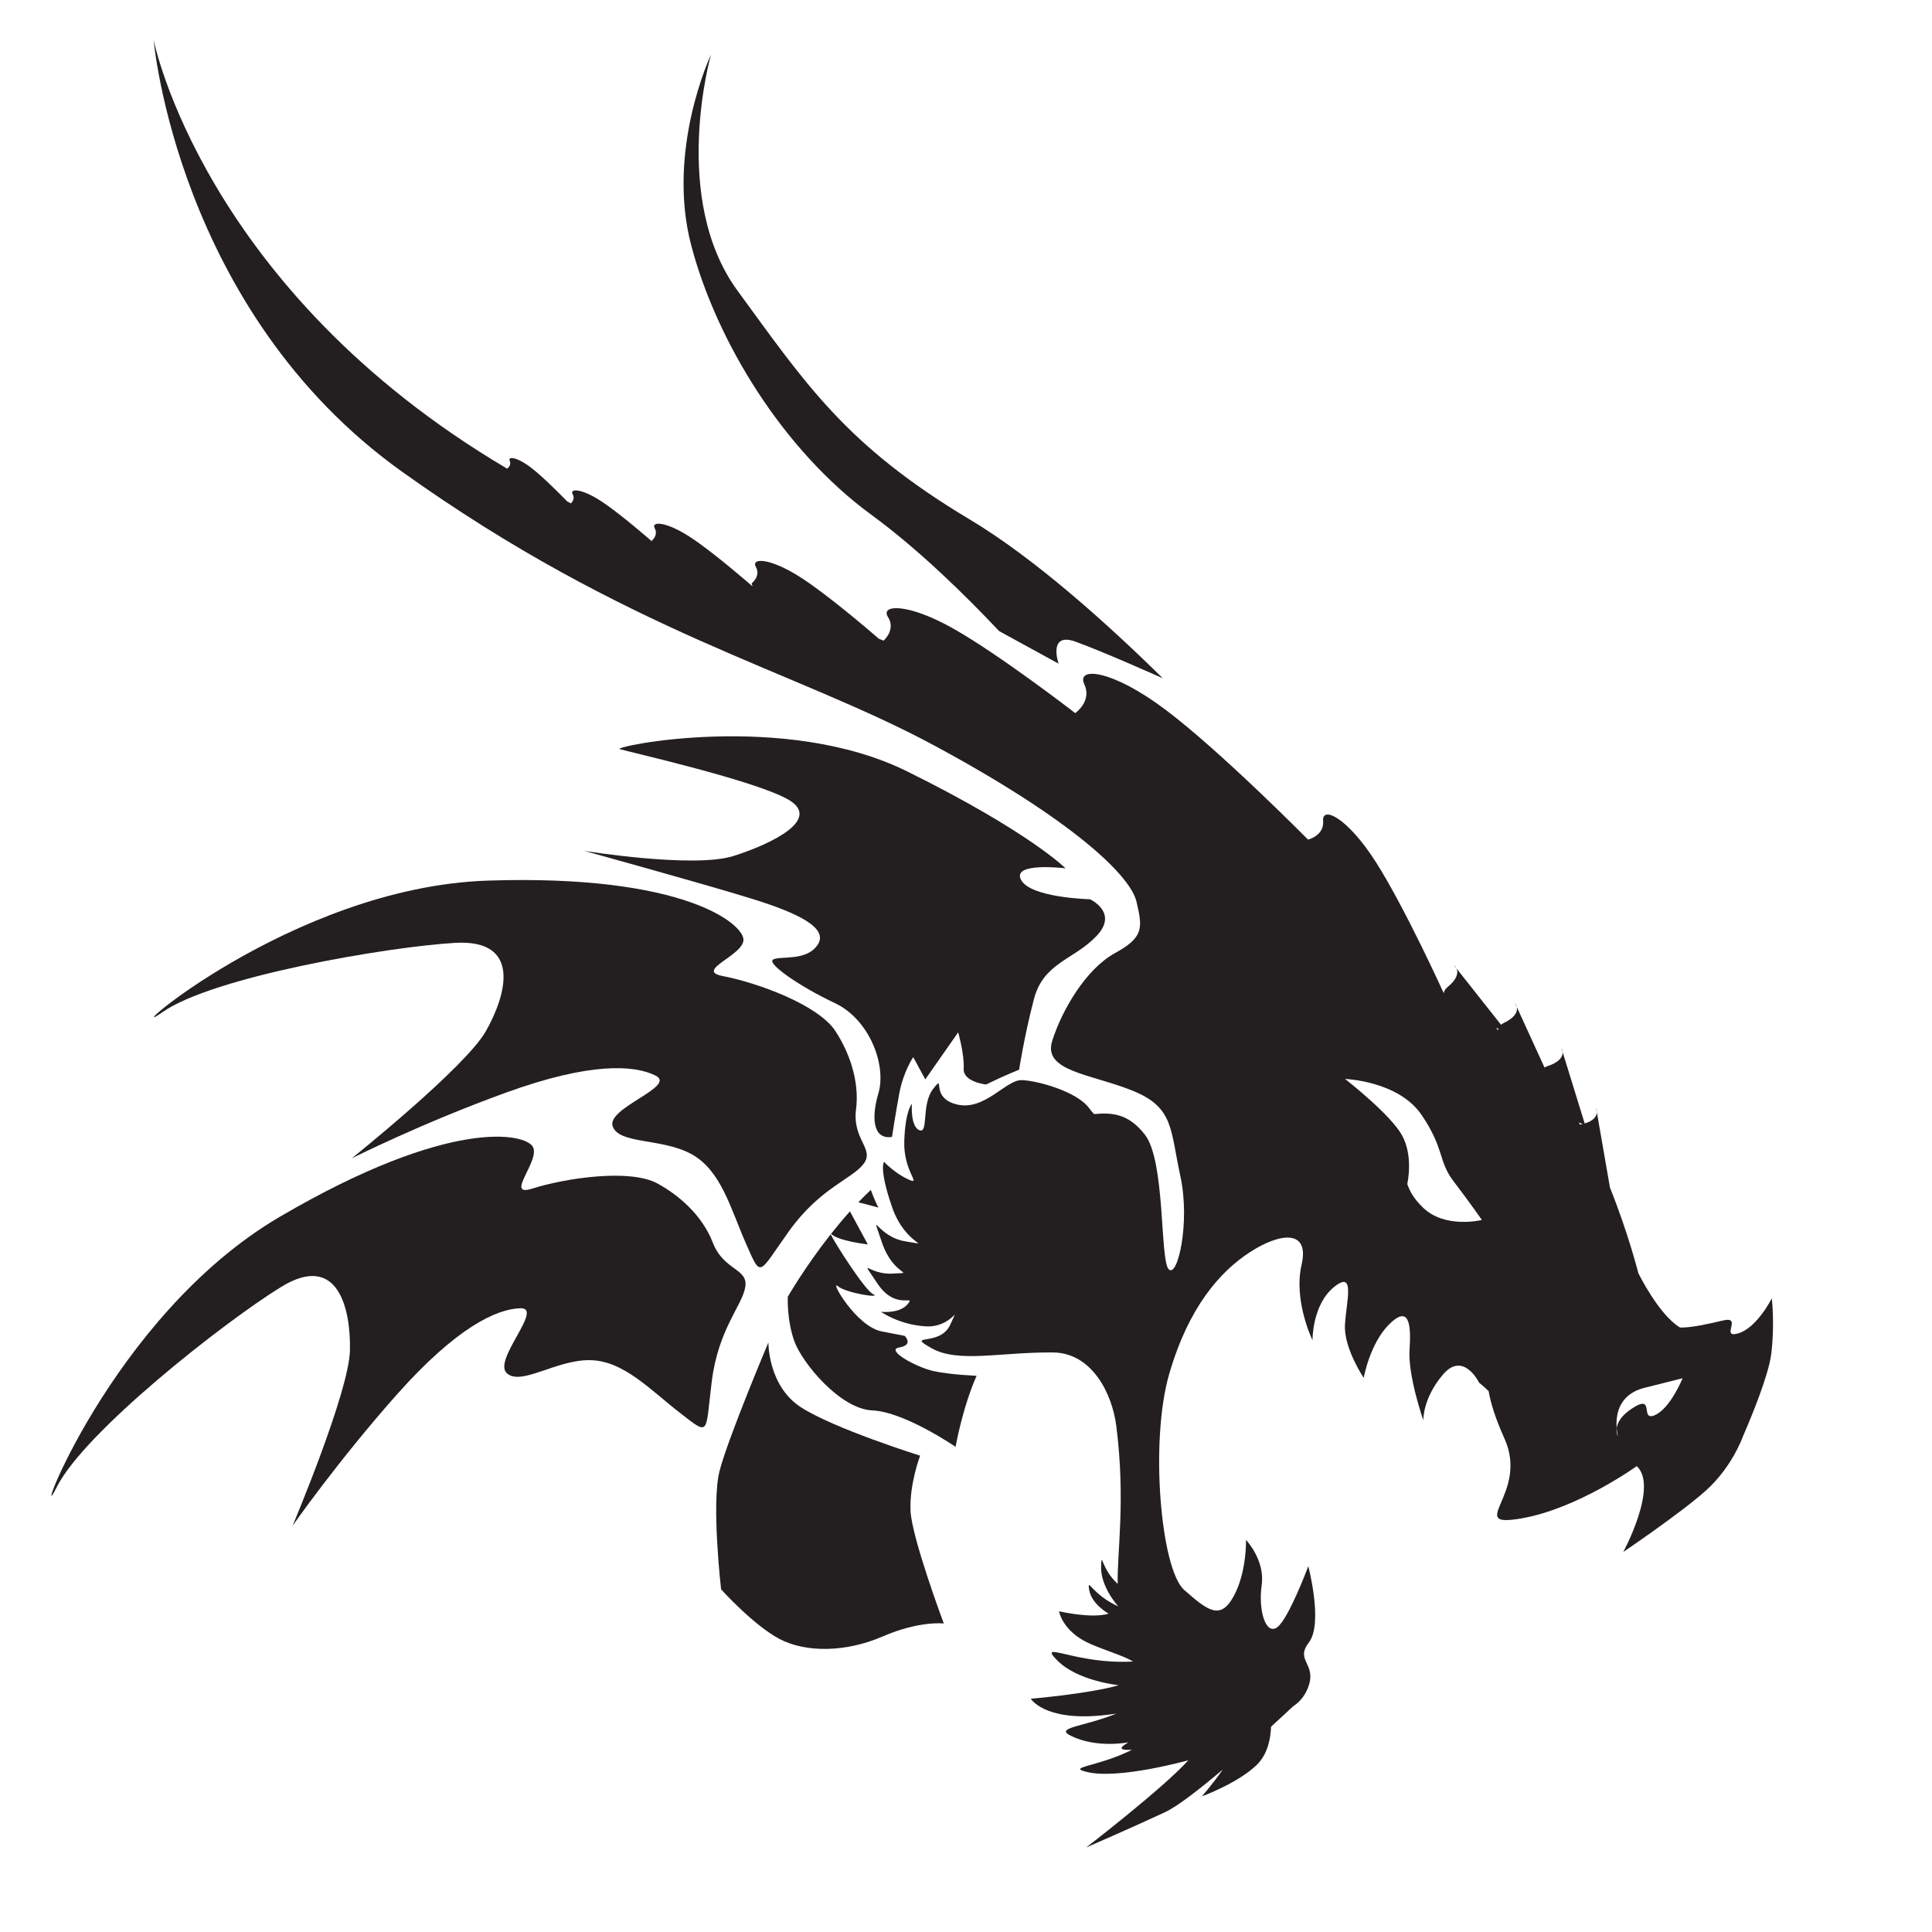 <?xml version="1.0" encoding="UTF-8"?>
<svg xmlns="http://www.w3.org/2000/svg" xmlns:xlink="http://www.w3.org/1999/xlink" width="140pt" height="140pt" viewBox="0 0 140 140" version="1.2">

<rect width="140" height="140" fill="white"/>

<g id="dragon" fill-rule="evenodd" fill="rgb(13.73%,12.16%,12.549%)">
	<path d="M 66.676 105.484 C 66.676 105.484 65.898 107.516 65.98 109.473 C 66.066 111.43 68.391 117.645 68.391 117.645 C 68.391 117.645 66.629 117.426 63.957 118.586 C 61.285 119.746 58.375 119.766 56.473 118.758 C 54.574 117.746 52.254 115.172 52.254 115.172 C 52.254 115.172 51.535 108.969 52.141 106.594 C 52.75 104.215 55.68 97.281 55.68 97.281 C 55.68 97.281 55.645 100.414 58.023 101.965 C 60.406 103.52 66.676 105.484 66.676 105.484"/>
	<path d="M 78.984 65.164 C 78.984 65.164 81.109 66.129 79.43 67.855 C 77.754 69.586 75.605 69.758 74.914 72.43 C 74.219 75.102 73.848 77.516 73.848 77.516 C 73.848 77.516 72.871 77.891 71.457 78.586 C 71.457 78.586 69.77 78.414 69.832 77.43 C 69.895 76.445 69.434 74.805 69.434 74.805 L 67.051 78.215 L 66.176 76.605 C 66.176 76.605 65.465 77.645 65.172 79.203 C 64.883 80.758 64.641 82.359 64.637 82.387 C 63.172 82.605 63.176 80.82 63.645 79.254 C 64.27 77.156 62.98 73.852 60.496 72.688 C 58.016 71.523 55.488 69.797 56.035 69.523 C 56.582 69.254 58.434 69.672 59.246 68.469 C 60.059 67.266 57.922 66.188 54.426 65.109 C 50.93 64.027 42.324 61.656 42.324 61.656 C 42.324 61.656 50.273 62.945 53.152 62.027 C 56.035 61.113 59.531 59.352 57.145 57.953 C 54.758 56.559 45.492 54.465 44.91 54.285 C 44.328 54.105 56.848 51.5 65.73 55.895 C 74.609 60.289 77.211 62.922 77.211 62.922 C 77.211 62.922 73.309 62.441 73.984 63.75 C 74.656 65.062 78.984 65.164 78.984 65.164"/>
	<path d="M 60.547 74.73 C 61.457 76.133 62.309 78.223 62.031 80.406 C 61.754 82.59 63.402 83.254 62.578 84.34 C 61.758 85.43 59.422 86.074 57.176 89.211 C 54.93 92.352 55.184 92.672 54.07 90.145 C 52.953 87.621 52.273 84.836 50.129 83.645 C 47.988 82.453 44.844 82.938 44.395 81.609 C 43.949 80.281 49.051 78.73 47.512 77.945 C 45.969 77.164 42.77 76.965 36.695 79.164 C 30.621 81.359 25.488 83.938 25.488 83.938 C 25.488 83.938 33.707 77.359 35.199 74.738 C 36.691 72.117 37.84 68.043 32.973 68.324 C 28.109 68.605 15.441 70.77 11.781 73.34 C 8.125 75.906 21.051 64.289 35.34 63.812 C 49.621 63.34 53.895 66.969 53.875 68.109 C 53.852 69.25 50.305 70.332 52.379 70.73 C 54.867 71.207 59.305 72.809 60.547 74.73"/>
	<path d="M 47.645 85.762 C 49.109 86.559 50.855 87.992 51.652 90.043 C 52.449 92.094 54.211 91.891 54.008 93.242 C 53.805 94.594 52.059 96.27 51.578 100.102 C 51.098 103.93 51.473 104.09 49.293 102.398 C 47.109 100.711 45.184 98.586 42.734 98.562 C 40.281 98.535 37.746 100.457 36.723 99.504 C 35.691 98.551 39.441 94.754 37.711 94.801 C 35.984 94.844 33.078 96.199 28.785 101.023 C 24.492 105.852 21.203 110.559 21.203 110.559 C 21.203 110.559 25.297 100.863 25.359 97.848 C 25.422 94.828 24.492 90.703 20.348 93.27 C 16.203 95.832 6.098 103.773 4.105 107.773 C 2.117 111.777 7.945 95.398 20.277 88.172 C 32.609 80.949 38.098 82.109 38.621 83.117 C 39.145 84.129 36.539 86.773 38.559 86.133 C 40.969 85.371 45.637 84.664 47.645 85.762"/>
	<path d="M 70.766 99.695 C 69.719 102.086 69.246 104.844 69.246 104.844 C 69.246 104.844 65.547 102.305 63.211 102.203 C 60.875 102.102 58.129 98.758 57.566 97.203 C 57.004 95.648 57.086 93.969 57.086 93.969 C 57.086 93.969 58.312 91.832 60.195 89.441 C 60.449 90.004 62.68 93.508 63.27 93.781 C 63.949 94.102 61.305 93.707 60.707 93.199 C 60.105 92.688 62.016 96.121 63.91 96.484 C 65.805 96.84 65.566 96.812 65.566 96.812 C 65.566 96.812 66.227 97.457 65.168 97.641 C 64.109 97.816 66.402 99.078 67.637 99.352 C 68.875 99.621 70.766 99.695 70.766 99.695 M 60.223 89.406 C 60.648 88.871 61.105 88.32 61.59 87.781 L 62.887 90.176 C 62.887 90.176 60.691 89.922 60.223 89.406 M 62.199 87.121 C 62.492 86.816 62.793 86.516 63.102 86.227 C 63.348 86.91 63.648 87.504 63.648 87.504 Z"/>
	<path d="M 72.398 45.73 C 70.016 43.199 66.609 39.84 63.133 37.297 C 56.75 32.629 51.93 24.746 50.094 17.801 C 48.258 10.859 51.52 3.957 51.52 3.957 C 51.52 3.957 48.543 14.383 53.453 21.078 C 58.355 27.773 61.266 32.262 70.25 37.629 C 74.996 40.465 80.309 45.258 84.262 49.152 C 84.223 49.133 79.941 47.219 77.93 46.496 C 75.914 45.773 76.707 48.09 76.707 48.09 Z"/>
	<path d="M 107.871 100.805 C 107.469 100.414 107.188 100.203 107.188 100.203 C 107.188 100.203 106.047 97.859 104.559 99.609 C 103.074 101.359 103.141 102.922 103.141 102.922 C 103.141 102.922 102.008 99.699 102.141 97.77 C 102.277 95.836 102.059 94.574 100.66 95.969 C 99.258 97.363 98.82 99.844 98.82 99.844 C 98.82 99.844 97.363 97.691 97.461 95.996 C 97.555 94.301 98.242 91.977 96.66 93.27 C 95.078 94.559 95.109 97.117 95.109 97.117 C 95.109 97.117 93.715 94.266 94.316 91.652 C 94.922 89.043 92.73 89.336 90.578 90.734 C 88.422 92.133 86.129 94.703 84.719 99.586 C 83.309 104.473 84.117 113.719 85.809 115.211 C 87.504 116.703 88.434 117.441 89.395 115.672 C 90.359 113.91 90.289 111.586 90.289 111.586 C 90.289 111.586 91.688 113.047 91.426 114.871 C 91.168 116.695 91.719 118.512 92.547 117.922 C 93.371 117.332 94.805 113.492 94.805 113.492 C 94.805 113.492 95.898 117.648 94.848 119.016 C 93.793 120.379 95.492 120.535 94.766 122.336 C 94.516 122.969 94.109 123.383 93.688 123.656 L 93.691 123.656 C 93.691 123.656 93.055 124.254 92.105 125.125 C 92.078 125.934 91.883 127.082 91.086 127.875 C 89.738 129.203 87.082 130.176 87.082 130.176 C 87.082 130.176 87.895 129.266 88.605 128.23 C 86.969 129.617 85.34 130.891 84.41 131.324 C 82.043 132.426 78.703 133.879 78.703 133.879 C 78.703 133.879 84.258 129.609 86.113 127.555 C 86.113 127.555 81.125 128.953 78.805 128.414 C 77.199 128.039 79.523 128.051 82.027 126.797 C 80.988 126.844 81.145 126.621 81.77 126.254 C 81.77 126.254 79.488 126.719 77.594 125.781 C 76.375 125.18 78.543 125.129 80.895 124.176 C 80.551 124.227 80.188 124.27 79.797 124.309 C 75.641 124.703 74.695 123.094 74.695 123.094 C 74.695 123.094 78.82 122.758 81.074 122.117 C 81.012 122.109 78.078 121.812 76.605 120.312 C 75.117 118.797 77.98 120.645 82.105 120.398 C 81.438 119.992 80.211 119.641 79.031 119.133 C 76.98 118.25 76.742 116.758 76.742 116.758 C 76.742 116.758 79.078 117.312 80.336 116.934 C 80.336 116.934 79.078 116.246 78.918 115.168 C 78.785 114.273 79.129 115.551 81.039 116.406 C 80.988 116.352 79.699 114.934 79.793 113.426 C 79.859 112.371 79.773 113.66 80.992 114.773 C 80.945 112.488 81.574 108.684 80.891 103.332 C 80.586 100.938 79.102 98.031 76.312 98.004 C 72.508 97.969 69.422 98.793 67.488 97.688 C 65.551 96.582 68.133 97.637 68.867 95.973 C 69.605 94.309 69.023 96.219 67.094 96.113 C 65.16 96.004 63.84 95.059 63.84 95.059 C 63.84 95.059 65.203 95.215 65.785 94.488 C 66.367 93.766 64.902 95.012 63.562 92.98 C 62.223 90.949 62.91 92.395 64.68 92.289 C 66.453 92.184 64.738 92.547 63.891 89.984 C 63.039 87.43 63.539 89.641 65.633 89.957 C 67.723 90.277 65.625 90.297 64.648 87.484 C 63.672 84.672 64.059 84.191 64.059 84.191 C 64.059 84.191 64.84 85.027 65.84 85.473 C 66.836 85.918 65.449 84.914 65.527 82.684 C 65.602 80.453 66.078 79.992 66.078 79.992 C 66.078 79.992 65.957 81.656 66.633 81.902 C 67.305 82.148 66.734 80.0 67.641 78.875 C 68.547 77.75 67.324 79.535 69.332 80.031 C 71.336 80.531 72.891 78.242 74.031 78.27 C 75.172 78.297 78.059 79.102 78.926 80.305 C 79.035 80.457 79.156 80.602 79.285 80.73 C 80.625 80.605 81.789 80.715 82.961 82.219 C 84.457 84.133 84.043 91.266 84.684 91.969 C 85.324 92.672 86.27 88.582 85.531 85.211 C 84.793 81.836 85.074 80.242 82.062 79.031 C 79.055 77.82 75.551 77.637 76.246 75.43 C 76.938 73.223 78.676 70.23 80.793 69.066 C 82.91 67.91 82.793 67.219 82.352 65.332 C 81.91 63.453 77.762 59.438 67.664 54.004 C 57.562 48.57 45.406 45.809 29.121 34.172 C 12.836 22.535 11.133 2.898 11.133 2.898 C 11.133 2.898 14.719 20.953 36.75 33.961 C 36.824 33.906 37.07 33.695 36.938 33.395 C 36.781 33.043 37.48 33.102 38.555 33.945 C 39.402 34.609 40.621 35.844 41.102 36.336 L 41.375 36.477 C 41.488 36.359 41.664 36.109 41.496 35.809 C 41.266 35.391 42.129 35.383 43.543 36.305 C 44.953 37.223 47.207 39.203 47.207 39.203 C 47.207 39.203 47.73 38.801 47.445 38.285 C 47.16 37.77 48.23 37.762 49.988 38.902 C 51.715 40.027 54.449 42.422 54.539 42.496 L 54.539 42.5 L 54.461 42.277 C 54.461 42.277 55.148 41.758 54.773 41.082 C 54.402 40.41 55.801 40.398 58.09 41.887 C 59.961 43.105 62.738 45.465 63.691 46.289 L 64.031 46.422 C 64.156 46.309 64.887 45.566 64.352 44.723 C 63.762 43.805 65.742 43.66 69.109 45.566 C 72.465 47.465 77.883 51.648 77.918 51.676 C 78.184 51.473 79.082 50.68 78.574 49.582 C 77.977 48.305 80.539 48.465 84.531 51.484 C 88.512 54.496 94.738 60.793 94.781 60.836 L 94.781 60.84 C 94.781 60.84 95.969 60.566 95.879 59.48 C 95.789 58.395 97.605 59.195 99.691 62.453 C 101.777 65.711 104.621 71.973 104.621 71.973 C 104.641 71.816 104.723 71.668 104.883 71.539 C 106.156 70.496 105.348 69.93 105.348 69.93 L 108.77 74.258 C 108.82 74.215 108.879 74.172 108.949 74.141 C 110.438 73.43 109.785 72.688 109.785 72.688 L 111.922 77.359 C 111.977 77.32 112.047 77.289 112.125 77.262 C 113.691 76.75 113.141 75.93 113.141 75.93 L 114.832 81.41 C 116.035 81.051 115.664 80.301 115.664 80.301 L 116.664 86.059 C 118.012 89.414 118.719 92.254 118.719 92.254 C 118.719 92.254 120.203 95.285 121.746 96.199 C 122.621 96.215 123.855 95.918 124.871 95.684 C 126.305 95.348 124.617 97.016 125.969 96.617 C 127.324 96.215 128.391 94.082 128.391 94.082 C 128.391 94.082 128.617 95.961 128.352 98.102 C 128.164 99.613 127.0 102.469 126.336 104.004 C 126.203 104.352 126.051 104.695 125.879 105.031 L 125.875 105.043 L 125.871 105.047 C 125.301 106.16 124.516 107.199 123.633 107.996 C 121.832 109.621 117.629 112.461 117.629 112.461 C 117.629 112.461 120.199 107.707 118.605 106.242 C 118.605 106.242 114.309 109.34 110.215 110.035 C 106.117 110.73 110.84 108.266 109.016 104.234 C 108.336 102.734 108.012 101.617 107.871 100.805 M 47.156 39.203 L 47.215 39.23 L 47.207 39.203 Z M 107.383 88.402 C 107.383 88.402 104.711 89.07 103.105 87.496 C 102.441 86.848 102.16 86.336 101.977 85.793 C 101.977 85.793 102.445 83.793 101.59 82.258 C 100.762 80.766 97.637 78.316 97.473 78.188 L 97.465 78.184 C 97.465 78.184 101.34 78.32 103.02 80.801 C 104.695 83.277 104.195 84.113 105.34 85.613 C 106.484 87.109 107.383 88.402 107.383 88.402 M 121.926 99.875 C 121.926 99.875 121.051 102.043 119.926 102.543 C 118.797 103.043 119.969 100.965 118.305 102.035 C 116.645 103.102 117.25 104.102 117.25 104.102 C 117.25 104.102 116.434 101.25 119.18 100.562 Z M 108.41 74.527 L 108.559 74.641 C 108.562 74.602 108.574 74.562 108.586 74.523 Z M 114.402 81.344 L 114.488 81.492 L 114.691 81.449 Z"/>
</g>
</svg>